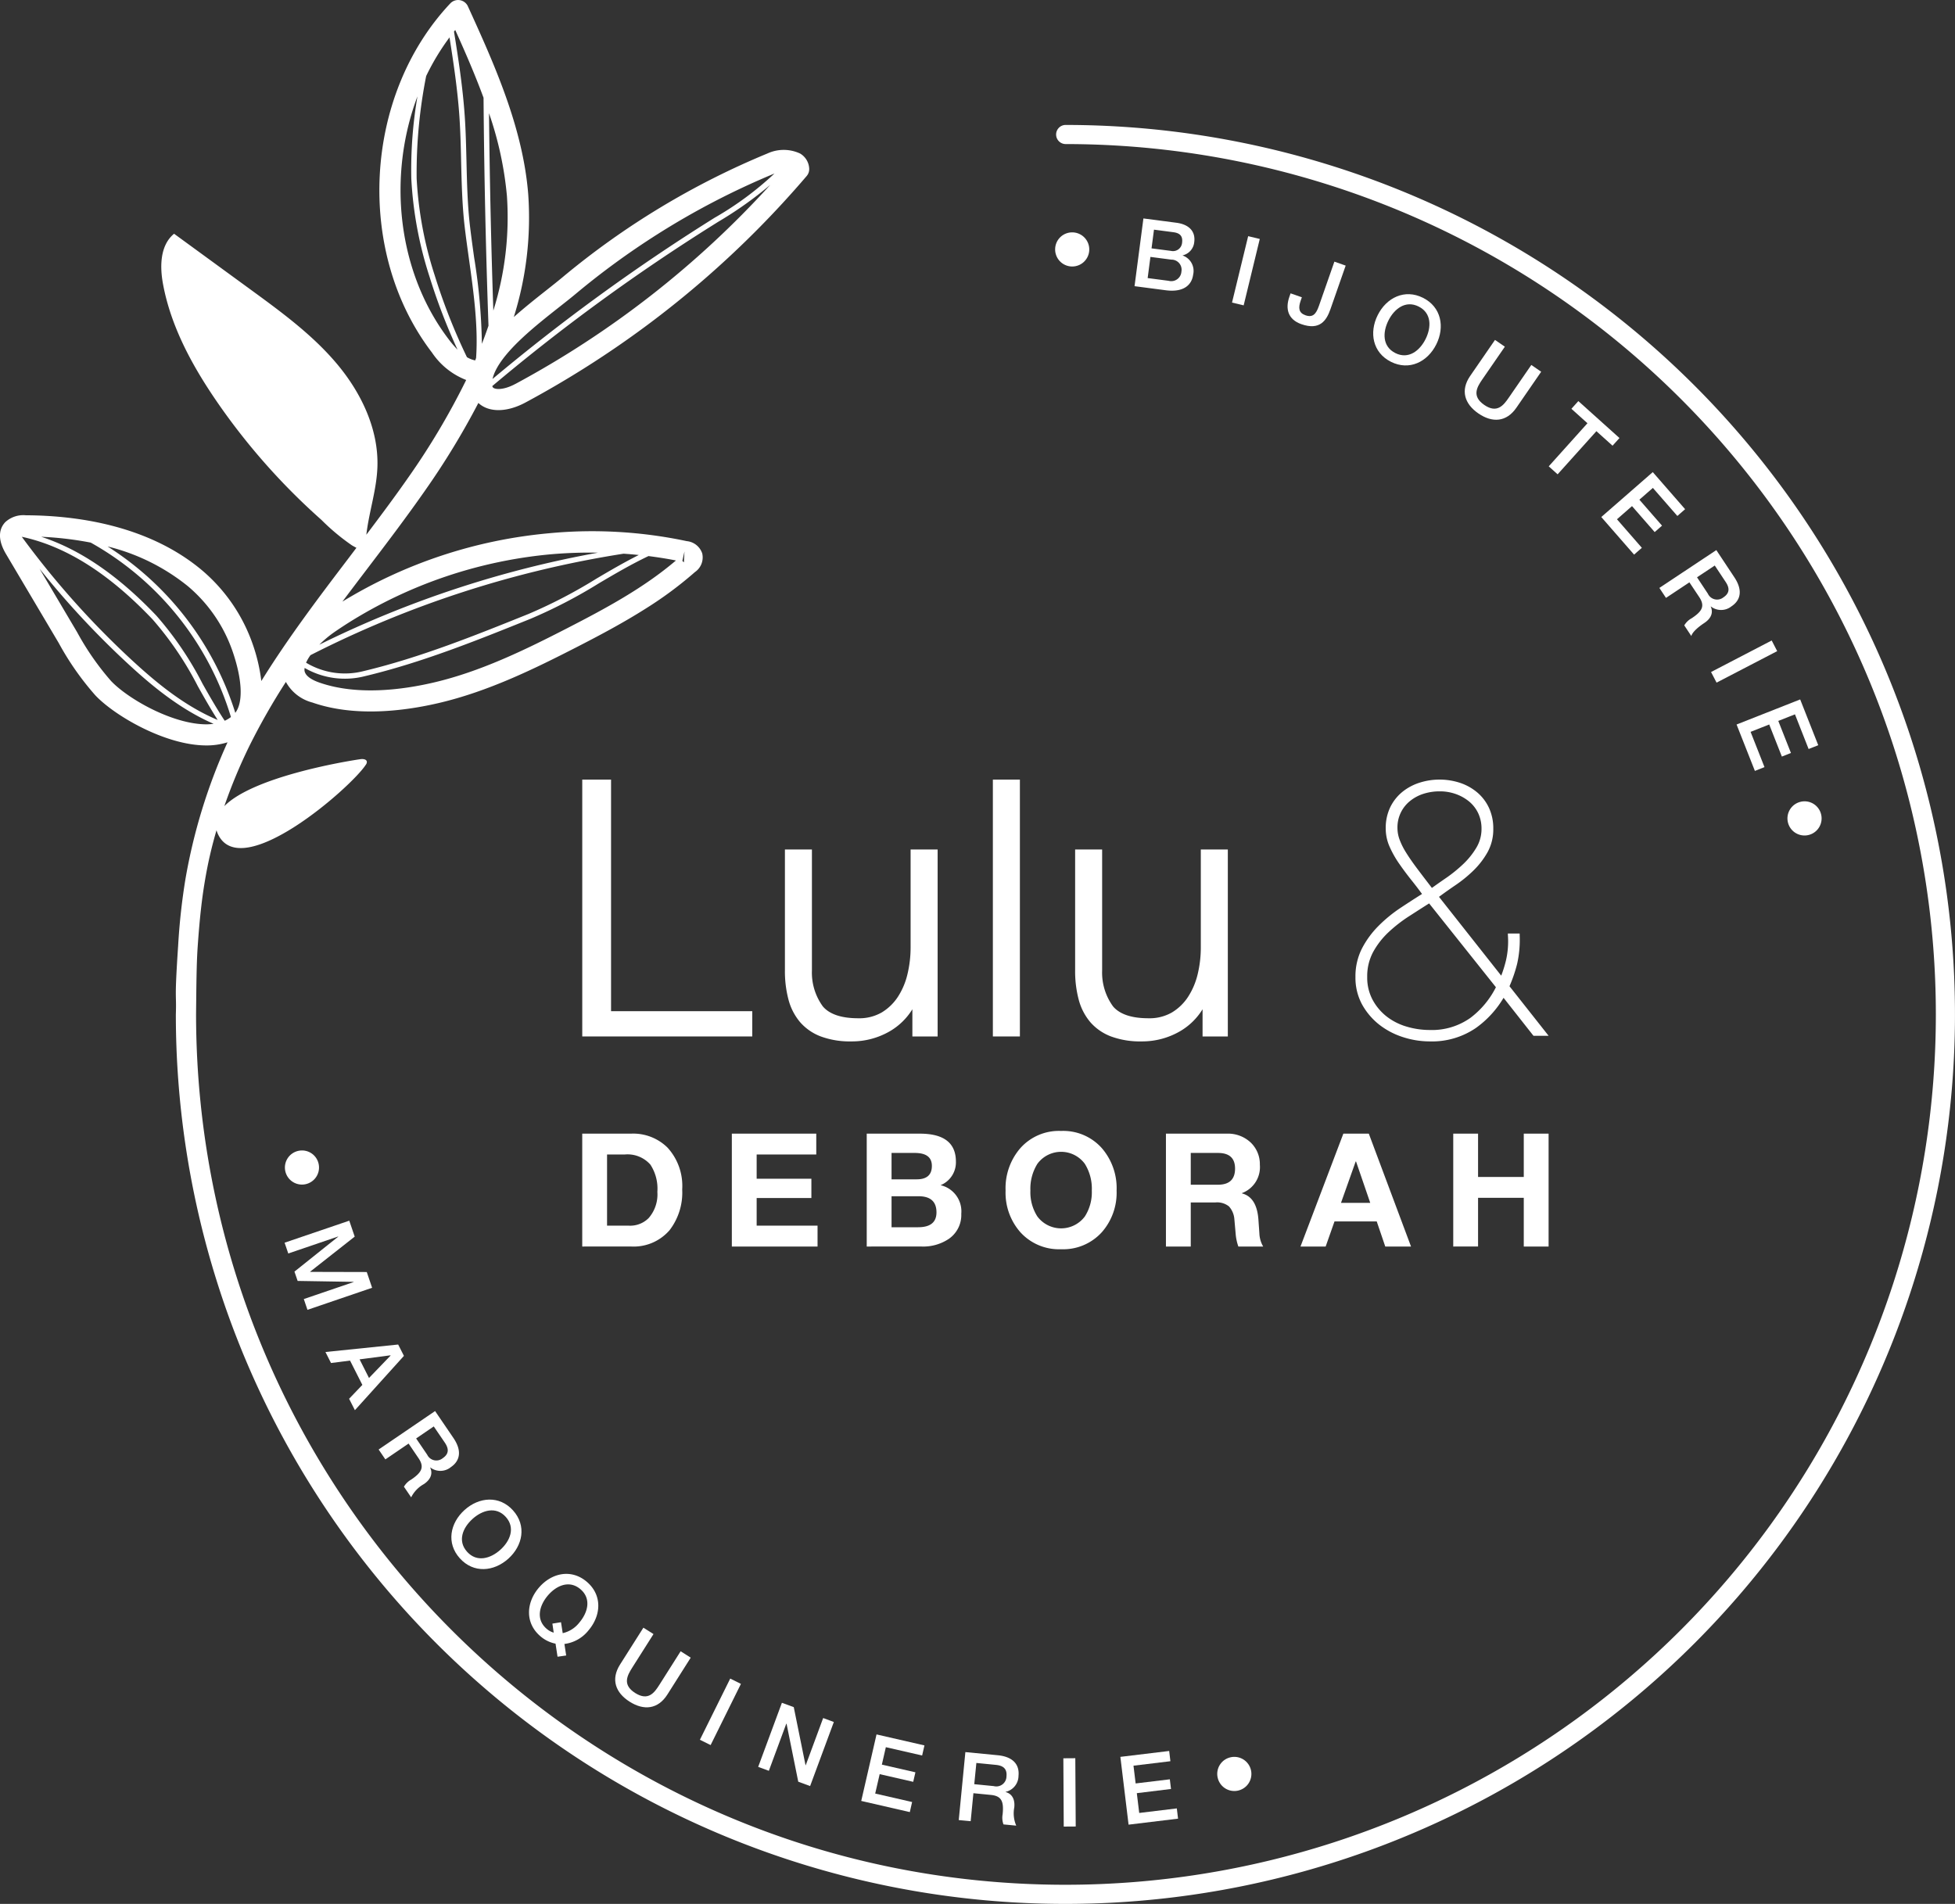 <svg xmlns="http://www.w3.org/2000/svg" width="280.182" height="272.881" viewBox="0 0 280.182 272.881">
  <rect x="0" y="0" width="280.182" height="272.881" fill="#333333" stroke="none"/>
  <g id="Groupe_40" data-name="Groupe 40" transform="translate(-11.963 -14)">
    <g id="Groupe_39" data-name="Groupe 39" transform="translate(37.372 45.309)">
      <g id="Groupe_33" data-name="Groupe 33" transform="translate(0 100.672)">
        <path id="Tracé_8" data-name="Tracé 8" d="M18.321,46.982l-.008.012" transform="translate(-18.313 -46.982)" fill="#fff"/>
      </g>
      <g id="Groupe_34" data-name="Groupe 34" transform="translate(125.81)">
        <path id="Tracé_9" data-name="Tracé 9" d="M52.21,22.323a2.445,2.445,0,1,1-2.457,2.417A2.435,2.435,0,0,1,52.21,22.323Z" transform="translate(-49.753 -20.326)" fill="#fff"/>
        <path id="Tracé_10" data-name="Tracé 10" d="M53.872,21.824l4.718.616c1.741.228,2.781,1.168,2.565,2.785A2.155,2.155,0,0,1,59.5,27.114l0,.024a2.34,2.34,0,0,1,1.5,2.741c-.2,1.525-1.417,2.569-3.934,2.237L52.6,31.532Zm.608,8.547,3.005.392a1.457,1.457,0,0,0,1.833-1.325,1.441,1.441,0,0,0-1.437-1.709l-3.005-.392Zm.556-4.258,2.777.36a1.307,1.307,0,0,0,1.6-1.156c.132-.98-.324-1.4-1.253-1.521l-2.773-.364Z" transform="translate(-41.222 -21.824)" fill="#fff"/>
        <path id="Tracé_11" data-name="Tracé 11" d="M58.4,22.459l1.665.4-2.309,9.516-1.669-.4Z" transform="translate(-30.738 -19.918)" fill="#fff"/>
        <path id="Tracé_12" data-name="Tracé 12" d="M64.216,30.2c-.564,1.6-1.509,3.057-4.162,2.129-1.953-.684-2.309-2.245-1.717-3.926l.172-.492,1.617.564-.168.48c-.364,1.048-.292,1.757.688,2.1,1.048.364,1.517-.18,1.921-1.333l2.221-6.355,1.617.568Z" transform="translate(-24.768 -17.175)" fill="#fff"/>
        <path id="Tracé_13" data-name="Tracé 13" d="M70.18,31.745c-1.253,2.5-3.866,3.8-6.491,2.485s-3.149-4.186-1.9-6.687,3.866-3.8,6.491-2.485S71.432,29.244,70.18,31.745Zm-6.855-3.433c-.84,1.677-.884,3.725.992,4.666s3.489-.32,4.33-2,.888-3.729-.988-4.67S64.166,26.631,63.325,28.312Z" transform="translate(-15.562 -13.682)" fill="#fff"/>
        <path id="Tracé_14" data-name="Tracé 14" d="M68.758,26.175l1.413.972-3.241,4.7c-.744,1.084-1.541,2.385.288,3.645s2.761.056,3.505-1.028l3.241-4.7,1.413.972L71.819,35.9c-1.425,2.065-3.453,2.181-5.442.812s-2.6-3.309-1.176-5.374Z" transform="translate(-5.721 -8.764)" fill="#fff"/>
        <path id="Tracé_15" data-name="Tracé 15" d="M71.67,28.366l5.894,5.294-.992,1.1-2.313-2.081L68.7,38.862l-1.273-1.144,5.55-6.178-2.3-2.069Z" transform="translate(3.312 -2.188)" fill="#fff"/>
        <path id="Tracé_16" data-name="Tracé 16" d="M76.695,30.91l4.634,5.314-1.112.972-3.509-4.022-1.933,1.689,3.245,3.721-1.052.92-3.249-3.721-2.157,1.885,3.569,4.094-1.116.972-4.7-5.386Z" transform="translate(8.955 5.448)" fill="#fff"/>
        <path id="Tracé_17" data-name="Tracé 17" d="M79.553,33.7l2.585,3.9c1.184,1.785.968,3.245-.416,4.162a2.381,2.381,0,0,1-2.953.016l-.02.016c.256.536.368,1.5-.924,2.357-.948.628-1.725,1.341-1.853,1.869l-1.012-1.529a2.734,2.734,0,0,1,1.052-1.016c1.5-.992,1.957-1.741,1.084-3.053l-1.4-2.1-3.357,2.229-.948-1.429ZM76.788,37.6l1.553,2.345a1.453,1.453,0,0,0,2.229.528c1.04-.688.8-1.5.3-2.241l-1.541-2.321Z" transform="translate(15.204 13.835)" fill="#fff"/>
        <path id="Tracé_18" data-name="Tracé 18" d="M81.935,36.941l.788,1.525-8.687,4.514-.792-1.521Z" transform="translate(20.757 23.551)" fill="#fff"/>
        <path id="Tracé_19" data-name="Tracé 19" d="M83.274,39.052l2.589,6.563-1.381.544-1.957-4.97-2.389.944,1.813,4.594-1.3.516-1.813-4.6L76.167,43.7l1.993,5.054-1.377.544-2.625-6.651Z" transform="translate(23.501 29.887)" fill="#fff"/>
        <path id="Tracé_20" data-name="Tracé 20" d="M80.794,44.524a2.447,2.447,0,1,1-2.981-1.741A2.437,2.437,0,0,1,80.794,44.524Z" transform="translate(28.969 40.842)" fill="#fff"/>
      </g>
      <g id="Groupe_35" data-name="Groupe 35" transform="translate(15.378 133.584)">
        <path id="Tracé_21" data-name="Tracé 21" d="M27.009,57.169a2.444,2.444,0,1,1-2.869-1.913A2.433,2.433,0,0,1,27.009,57.169Z" transform="translate(-22.124 -55.207)" fill="#fff"/>
        <path id="Tracé_22" data-name="Tracé 22" d="M31.424,57.722l.78,2.285-6.387,5.026.008.028,8.107.02.768,2.257L25.433,70.5l-.524-1.545,7.151-2.441-.008-.024-8.027-.132-.456-1.337,6.274-5.01-.008-.024-7.151,2.437-.528-1.545Z" transform="translate(-22.156 -47.657)" fill="#fff"/>
        <path id="Tracé_23" data-name="Tracé 23" d="M34.046,62.158l.824,1.625L27.844,71.57l-.832-1.637,1.9-1.989-1.765-3.485-2.725.348-.8-1.577Zm-5.53,2.125,1.349,2.669,3.093-3.213-.02-.036Z" transform="translate(-17.768 -34.342)" fill="#fff"/>
        <path id="Tracé_24" data-name="Tracé 24" d="M33.615,64.541l2.633,3.866c1.2,1.765,1,3.229-.368,4.166a2.374,2.374,0,0,1-2.949.052l-.024.016c.264.532.388,1.493-.892,2.365a4.44,4.44,0,0,0-1.829,1.9l-1.036-1.521a2.732,2.732,0,0,1,1.044-1.024c1.485-1.012,1.933-1.769,1.044-3.069L29.818,69.2l-3.329,2.269-.964-1.417ZM30.9,68.467l1.581,2.325a1.45,1.45,0,0,0,2.233.5c1.032-.7.78-1.509.28-2.249l-1.569-2.3Z" transform="translate(-12.047 -27.189)" fill="#fff"/>
        <path id="Tracé_25" data-name="Tracé 25" d="M36.3,76.178c-2.081,1.873-4.99,2.129-6.955-.052s-1.4-5.046.672-6.919,4.986-2.129,6.951.052S38.373,74.305,36.3,76.178Zm-5.134-5.694c-1.4,1.257-2.185,3.149-.78,4.706s3.369.972,4.766-.284,2.185-3.149.78-4.71S32.559,69.223,31.163,70.484Z" transform="translate(-4.232 -17.67)" fill="#fff"/>
        <path id="Tracé_26" data-name="Tracé 26" d="M36.238,82.069,35,82.245l-.288-1.873a4.705,4.705,0,0,1-2.141-1.036c-2.245-1.889-2.085-4.8-.284-6.943s4.646-2.8,6.891-.9,2.089,4.8.284,6.943a5.243,5.243,0,0,1-3.477,1.981ZM34.261,77.5l1.236-.2.244,1.569a4.208,4.208,0,0,0,2.4-1.541c1.212-1.437,1.733-3.417.128-4.77s-3.469-.5-4.678.936-1.733,3.417-.128,4.77a2.618,2.618,0,0,0,.988.528Z" transform="translate(4.118 -9.683)" fill="#fff"/>
        <path id="Tracé_27" data-name="Tracé 27" d="M38.04,72.3l1.449.916-3.053,4.818c-.7,1.112-1.449,2.441.428,3.629s2.757-.052,3.461-1.164l3.053-4.818,1.445.916-3.349,5.29c-1.345,2.117-3.365,2.313-5.4,1.024s-2.725-3.2-1.385-5.322Z" transform="translate(13.381 -3.9)" fill="#fff"/>
        <path id="Tracé_28" data-name="Tracé 28" d="M41.376,74.123l1.533.76-4.342,8.771-1.537-.76Z" transform="translate(22.49 1.572)" fill="#fff"/>
        <path id="Tracé_29" data-name="Tracé 29" d="M42.515,74.99l1.7.624L45.9,83.934l.028.008,2.5-6.767,1.529.568-3.4,9.184-1.7-.628L43.184,78l-.04-.016-2.5,6.755-1.529-.564Z" transform="translate(28.757 4.175)" fill="#fff"/>
        <path id="Tracé_30" data-name="Tracé 30" d="M45,76.123,51.868,77.7l-.332,1.445-5.2-1.192-.572,2.5,4.81,1.1-.316,1.365-4.806-1.1L44.809,84.6l5.29,1.212-.328,1.445-6.963-1.6Z" transform="translate(39.833 7.575)" fill="#fff"/>
        <path id="Tracé_31" data-name="Tracé 31" d="M47.249,76.756l4.654.452c2.129.212,3.125,1.3,2.961,2.949a2.368,2.368,0,0,1-1.849,2.3v.028c.576.14,1.393.66,1.244,2.2a4.442,4.442,0,0,0,.28,2.613l-1.829-.176a2.771,2.771,0,0,1-.12-1.457c.176-1.789-.116-2.617-1.685-2.769L48.4,82.65l-.392,4.01L46.3,86.5Zm1.273,4.6,2.8.276a1.452,1.452,0,0,0,1.817-1.393c.124-1.244-.66-1.565-1.545-1.653l-2.769-.272Z" transform="translate(50.317 9.475)" fill="#fff"/>
        <path id="Tracé_32" data-name="Tracé 32" d="M50.047,76.987l1.713-.012.06,9.788-1.717.012Z" transform="translate(61.561 10.133)" fill="#fff"/>
        <path id="Tracé_33" data-name="Tracé 33" d="M52.089,77.56l6.995-.844.176,1.469-5.29.64.308,2.545,4.9-.592.168,1.385-4.9.6L54.79,85.6l5.39-.652.176,1.469-7.091.86Z" transform="translate(67.69 9.355)" fill="#fff"/>
        <path id="Tracé_34" data-name="Tracé 34" d="M57.474,76.987a2.446,2.446,0,1,1-1.857,2.905A2.436,2.436,0,0,1,57.474,76.987Z" transform="translate(78.104 9.989)" fill="#fff"/>
      </g>
      <g id="Groupe_38" data-name="Groupe 38" transform="translate(58.035 80.429)">
        <g id="Groupe_36" data-name="Groupe 36" transform="translate(0.002 0.001)">
          <path id="Tracé_35" data-name="Tracé 35" d="M36.943,41.924H32.816V78.738H57.181V75.117H36.943Z" transform="translate(-32.816 -41.924)" fill="#fff"/>
          <path id="Tracé_36" data-name="Tracé 36" d="M58.086,58.485a16.3,16.3,0,0,1-.444,3.79,10.284,10.284,0,0,1-1.369,3.257,7.236,7.236,0,0,1-2.321,2.249,6.42,6.42,0,0,1-3.365.836c-2.413,0-4.122-.572-5.078-1.7a8.226,8.226,0,0,1-1.565-5.142V44.427h-3.87V61.722a15.911,15.911,0,0,0,.516,4.242,8.235,8.235,0,0,0,1.665,3.217,7.388,7.388,0,0,0,2.969,2.045,12.006,12.006,0,0,0,4.35.708,10.827,10.827,0,0,0,5.51-1.441,9.305,9.305,0,0,0,3.257-3.165v3.9H61.96v-26.8H58.086Z" transform="translate(-11.029 -34.41)" fill="#fff"/>
          <rect id="Rectangle_42" data-name="Rectangle 42" width="3.874" height="36.814" transform="translate(58.847)" fill="#fff"/>
          <path id="Tracé_37" data-name="Tracé 37" d="M68.48,44.427V58.485a16.3,16.3,0,0,1-.444,3.79,10.382,10.382,0,0,1-1.373,3.257,7.184,7.184,0,0,1-2.317,2.249,6.42,6.42,0,0,1-3.365.836c-2.413,0-4.122-.572-5.078-1.7a8.226,8.226,0,0,1-1.565-5.142V44.427h-3.87V61.722a15.911,15.911,0,0,0,.516,4.242,8.235,8.235,0,0,0,1.665,3.217,7.388,7.388,0,0,0,2.969,2.045,12.006,12.006,0,0,0,4.35.708,10.827,10.827,0,0,0,5.51-1.441,9.261,9.261,0,0,0,3.253-3.165v3.9h3.621v-26.8Z" transform="translate(20.169 -34.41)" fill="#fff"/>
        </g>
        <g id="Groupe_37" data-name="Groupe 37" transform="translate(0 50.359)">
          <path id="Tracé_38" data-name="Tracé 38" d="M32.816,70.783V54.605H39.8A6.99,6.99,0,0,1,45.033,56.6,8.125,8.125,0,0,1,47.142,62.6a8.838,8.838,0,0,1-1.813,5.846,6.8,6.8,0,0,1-5.53,2.333Zm3.557-13.189v10.2h3.177a3.735,3.735,0,0,0,2.785-1.088,5.16,5.16,0,0,0,1.248-3.762,6.3,6.3,0,0,0-1-3.9,4.363,4.363,0,0,0-3.669-1.453Z" transform="translate(-32.816 -54.217)" fill="#fff"/>
          <path id="Tracé_39" data-name="Tracé 39" d="M38.174,70.783V54.605h12.1v2.989H41.731v3.469h7.843v2.765H41.731v3.966h8.727v2.989Z" transform="translate(-16.734 -54.217)" fill="#fff"/>
          <path id="Tracé_40" data-name="Tracé 40" d="M43.005,70.783V54.605H50.62q5.168,0,5.166,4.01a3.536,3.536,0,0,1-2.2,3.377,3.845,3.845,0,0,1,2.969,4.1,4.151,4.151,0,0,1-1.769,3.581,6.579,6.579,0,0,1-3.942,1.108ZM46.562,57.37v3.782h3.605q2.173,0,2.173-1.925c0-1.24-.812-1.857-2.445-1.857Zm0,6.206v4.442h3.81Q53,68.018,53,65.889q0-2.311-2.561-2.313Z" transform="translate(-2.233 -54.217)" fill="#fff"/>
          <path id="Tracé_41" data-name="Tracé 41" d="M47.978,63.055a8.763,8.763,0,0,1,2.109-6.074,7.39,7.39,0,0,1,5.846-2.473,7.39,7.39,0,0,1,5.846,2.473,8.763,8.763,0,0,1,2.109,6.074,8.555,8.555,0,0,1-2.109,5.958,7.47,7.47,0,0,1-5.846,2.449,7.47,7.47,0,0,1-5.846-2.449A8.555,8.555,0,0,1,47.978,63.055Zm3.557,0a6.415,6.415,0,0,0,1,3.713,4.248,4.248,0,0,0,6.8,0,6.415,6.415,0,0,0,1-3.713,6.724,6.724,0,0,0-1-3.834,4.218,4.218,0,0,0-6.8,0A6.724,6.724,0,0,0,51.535,63.055Z" transform="translate(12.694 -54.508)" fill="#fff"/>
          <path id="Tracé_42" data-name="Tracé 42" d="M53.721,70.783V54.605h8.723a4.74,4.74,0,0,1,3.469,1.313,4.287,4.287,0,0,1,1.268,3.149,3.977,3.977,0,0,1-2.561,4.058v.044q2.131.546,2.357,3.786l.136,1.949a4.046,4.046,0,0,0,.544,1.881H64.1a7.218,7.218,0,0,1-.388-1.833l-.18-2.041a3.1,3.1,0,0,0-.78-1.881,2.717,2.717,0,0,0-1.917-.568H57.278v6.322ZM57.278,57.37v4.554h3.9q2.449,0,2.449-2.313c0-1.5-.816-2.241-2.449-2.241Z" transform="translate(29.932 -54.217)" fill="#fff"/>
          <path id="Tracé_43" data-name="Tracé 43" d="M58.54,70.783l6.142-16.178h3.649l6.05,16.178H70.689l-1.224-3.6h-6.05l-1.268,3.6Zm7.911-12.193-2.109,5.938h4.194L66.5,58.591Z" transform="translate(44.397 -54.217)" fill="#fff"/>
          <path id="Tracé_44" data-name="Tracé 44" d="M64.011,70.783V54.605h3.557v6.206h6.551V54.605h3.557V70.783H74.119V63.8H67.568v6.979Z" transform="translate(60.818 -54.217)" fill="#fff"/>
        </g>
        <path id="Tracé_45" data-name="Tracé 45" d="M82.585,71.538a20.5,20.5,0,0,0,1.1-3.225,15.583,15.583,0,0,0,.364-4l-.008-.328H82.349l.016.352a12.065,12.065,0,0,1-.292,3.537,17.5,17.5,0,0,1-.672,2.153l-8.92-11.3c.724-.536,1.509-1.092,2.333-1.653a18.8,18.8,0,0,0,2.621-2.133,11.624,11.624,0,0,0,2-2.6,6.76,6.76,0,0,0,.828-3.369,6.982,6.982,0,0,0-.616-2.993,6.453,6.453,0,0,0-1.677-2.209,7.5,7.5,0,0,0-2.457-1.377,9.463,9.463,0,0,0-5.734-.052,7.6,7.6,0,0,0-2.453,1.269,6.527,6.527,0,0,0-1.785,2.181,6.836,6.836,0,0,0-.692,3.181,6.414,6.414,0,0,0,.584,2.637,14.719,14.719,0,0,0,1.421,2.477c.552.792,1.144,1.581,1.753,2.341.52.648,1,1.285,1.445,1.889q-1.477.93-3.033,1.961a20.261,20.261,0,0,0-3.181,2.593,13.146,13.146,0,0,0-2.385,3.237,8.807,8.807,0,0,0-.944,4.118,8.037,8.037,0,0,0,.948,3.926,9.615,9.615,0,0,0,2.437,2.877,10.884,10.884,0,0,0,3.409,1.8,12.454,12.454,0,0,0,3.838.62,11.135,11.135,0,0,0,6.635-1.929A14.212,14.212,0,0,0,81.736,73.2l4.286,5.442h2.169ZM71.068,59.669,80.64,71.682A12.586,12.586,0,0,1,77,76.064a9.535,9.535,0,0,1-5.858,1.749,11.629,11.629,0,0,1-3.309-.488,8.612,8.612,0,0,1-2.865-1.457,7.636,7.636,0,0,1-2.009-2.4,6.727,6.727,0,0,1-.764-3.245,7.345,7.345,0,0,1,.84-3.573,11.4,11.4,0,0,1,2.181-2.821,20.663,20.663,0,0,1,2.957-2.309C69.171,60.878,70.136,60.257,71.068,59.669Zm-4.538-10.8A4.822,4.822,0,0,1,68.3,45.019a5.869,5.869,0,0,1,1.933-1.052,7.627,7.627,0,0,1,2.369-.36,6.764,6.764,0,0,1,2.285.384,6.332,6.332,0,0,1,1.917,1.076,4.889,4.889,0,0,1,1.3,1.681,5.139,5.139,0,0,1,.472,2.225,5.2,5.2,0,0,1-.736,2.705,11,11,0,0,1-1.861,2.329,20.462,20.462,0,0,1-2.4,1.961c-.772.528-1.477,1.024-2.113,1.481-.824-1.072-1.541-2.009-2.149-2.821-.648-.864-1.184-1.645-1.6-2.321a9.978,9.978,0,0,1-.9-1.829h0A4.813,4.813,0,0,1,66.53,48.873Z" transform="translate(50.304 -41.923)" fill="#fff"/>
      </g>
    </g>
    <path id="Tracé_46" data-name="Tracé 46" d="M40.286,149.806c.312-4.622.676-7.2.844-8.315.336-2.209.664-3.77.892-4.77.336-1.477.68-2.737.972-3.725a3.427,3.427,0,0,0,.22.588c3.353,7.023,19.092-6.755,21.168-9.964a.681.681,0,0,0,.156-.448c-.052-.364-.56-.412-.924-.36-2.625.38-15.438,2.593-19.5,6.731a76.764,76.764,0,0,1,3.6-8.643,94.452,94.452,0,0,1,5.222-9.16,6.064,6.064,0,0,0,3.789,2.949c6.114,2.133,13.233,1.216,18.127.072,7.059-1.653,13.641-4.87,19.78-8.019,3.313-1.7,6.719-3.509,9.972-5.578a54.273,54.273,0,0,0,6.959-5.174,2.545,2.545,0,0,0,1.04-2.669,2.6,2.6,0,0,0-2.217-1.761,65.322,65.322,0,0,0-19.708-1.132,68.661,68.661,0,0,0-29.644,9.8q1.687-2.245,3.373-4.458c2.857-3.758,5.814-7.643,8.559-11.585a110.442,110.442,0,0,0,7.555-12.429h0c1.5,1.393,4.1,1.365,6.771-.076q4.574-2.461,8.92-5.226a140.016,140.016,0,0,0,31.364-27.231,1.52,1.52,0,0,0,.356-1.088,2.646,2.646,0,0,0-1.3-2.129,5.558,5.558,0,0,0-4.666-.016A113.55,113.55,0,0,0,92.594,53.728c-.692.58-1.493,1.212-2.345,1.885-1.485,1.172-3.113,2.465-4.65,3.83a47.6,47.6,0,0,0,2.065-17.627C86.892,32.18,82.706,23,79.013,14.889a1.54,1.54,0,0,0-2.517-.4c-12.449,13.221-13.625,35.67-2.621,50.048a10.437,10.437,0,0,0,4.9,3.926A104.353,104.353,0,0,1,70.446,82.48c-1.921,2.753-3.95,5.47-5.982,8.163l.028-.224c.4-3.2,1.457-6.29,1.561-9.528.172-5.394-2.325-10.6-5.806-14.742s-7.919-7.395-12.309-10.6q-5.51-4.022-11.028-8.047c-2.017,1.657-2.057,4.69-1.581,7.235,1.132,6.074,4.162,11.649,7.667,16.759a93.508,93.508,0,0,0,15.03,17.015A30.916,30.916,0,0,0,62.4,92.163c.248.144.46.26.644.352-.36.476-.728.968-1.088,1.441-4.314,5.67-8.715,11.485-12.541,17.655a24.948,24.948,0,0,0-1.256-5.342A24.358,24.358,0,0,0,40.87,95.7c-7.7-6.435-17.967-7.819-25.222-7.847a3.818,3.818,0,0,0-2.929.984c-.728.772-1.3,2.193.1,4.562l7.563,12.765a40.624,40.624,0,0,0,5.254,7.507c2.777,2.933,10.044,7.175,15.914,7.171a9.994,9.994,0,0,0,3.021-.448,80.5,80.5,0,0,0-6.042,19.668,91.571,91.571,0,0,0-1.036,9.484c-.552,8.279-.22,6.567-.328,9.848A127.488,127.488,0,1,0,164.655,31.908a1.371,1.371,0,0,0,0,2.741,124.745,124.745,0,1,1,0,249.491c-68.783,0-124.593-56.058-124.593-124.841C40.106,155.448,40.118,152.3,40.286,149.806Zm1.272-31.989c-4.826,0-11.22-3.617-13.681-6.214a38.4,38.4,0,0,1-4.846-6.967l-5.4-9.124A123.774,123.774,0,0,0,30.266,109.1c3.389,3.137,7.471,6.543,12.309,8.643A8.152,8.152,0,0,1,41.558,117.818ZM30.79,108.55A123.342,123.342,0,0,1,15.084,90.935c6.331,1.365,12.473,5.246,18.747,11.841a47.3,47.3,0,0,1,6.479,9.568c.9,1.609,1.837,3.257,2.849,4.846C38.3,115.149,34.2,111.7,30.79,108.55Zm13.377,8.755c-1.14-1.725-2.185-3.549-3.189-5.33a47.806,47.806,0,0,0-6.591-9.72c-5.518-5.8-10.956-9.508-16.519-11.32a48.524,48.524,0,0,1,7.1.836,42.862,42.862,0,0,1,20.092,25A4.212,4.212,0,0,1,44.167,117.305Zm1.517-1.136a43.751,43.751,0,0,0-18.3-23.845,29.478,29.478,0,0,1,11.5,5.69,21.305,21.305,0,0,1,6.375,9.236C46.7,111.387,46.836,114.672,45.684,116.169ZM110.057,93.04l-.076,1.549a.649.649,0,0,1-.22-.216Zm-1.22,1.293c-4.638,3.946-10.036,6.855-15.618,9.724-5.962,3.065-12.349,6.186-19.068,7.759-4.494,1.052-10.988,1.909-16.4.02-.92-.32-2.037-.876-2.149-1.721a1.565,1.565,0,0,1,.02-.38,11.538,11.538,0,0,0,8.647,1.176c8.179-1.953,16.078-5.138,23.717-8.215a71.657,71.657,0,0,0,9.852-5.118c2.229-1.313,4.518-2.661,7.063-3.878C106.22,93.872,107.536,94.072,108.837,94.332Zm-5.33-.784c-2.149,1.084-4.13,2.241-6.058,3.381A71.616,71.616,0,0,1,87.7,102c-7.611,3.065-15.482,6.238-23.609,8.183a10.783,10.783,0,0,1-8.263-1.2,5.874,5.874,0,0,1,.632-1.08A149.608,149.608,0,0,1,101.334,93.36C102.062,93.412,102.786,93.472,103.507,93.548Zm-41.753,9.808a65.714,65.714,0,0,1,29.2-9.916,65.023,65.023,0,0,1,6.707-.228A150.625,150.625,0,0,0,57.729,106.4a15.756,15.756,0,0,1,2.233-1.857Q60.85,103.934,61.754,103.356Zm22.857-61.3a44.682,44.682,0,0,1-1.945,16.463c-.32-9.4-.524-18.871-.62-28.291A50.006,50.006,0,0,1,84.611,42.06ZM76.32,62.7c-7.443-9.724-8.84-23.445-4.53-34.886a62.211,62.211,0,0,0-.88,11.793,54.681,54.681,0,0,0,2.613,14.058,84.671,84.671,0,0,0,4.01,10.448A14.4,14.4,0,0,1,76.32,62.7Zm3.874,2.625c-.048.112-.084.22-.132.332a3.763,3.763,0,0,1-1.18-.464,84.942,84.942,0,0,1-4.626-11.749,54.092,54.092,0,0,1-2.581-13.865A71.494,71.494,0,0,1,73.039,24.9a33.743,33.743,0,0,1,3.345-5.538c.592,3.733,1.16,7.559,1.421,11.36.144,2.141.2,4.326.244,6.439.076,3.077.148,6.262.516,9.384.168,1.445.38,2.941.592,4.466C79.829,55.805,80.514,60.735,80.193,65.329Zm.832-2.049A85.02,85.02,0,0,0,79.913,50.9c-.212-1.517-.42-3.005-.588-4.45-.364-3.081-.436-6.25-.508-9.312-.052-2.121-.1-4.314-.248-6.467-.276-4.082-.9-8.167-1.541-12.145.06-.076.116-.152.176-.228,1.441,3.185,2.845,6.423,4.058,9.712.084,10.868.324,21.833.708,32.677C81.678,61.543,81.366,62.408,81.026,63.28Zm4.806,5.746c-1.649.888-2.869.84-3.209.524a.528.528,0,0,1-.108-.212A280.41,280.41,0,0,1,114.239,46.2l.612-.384a54.732,54.732,0,0,0,7.5-5.314A137.2,137.2,0,0,1,85.832,69.026Zm28.611-23.853-.612.384A282.74,282.74,0,0,0,82.55,68.318a5.556,5.556,0,0,1,.384-1.092c1.481-3.141,5.774-6.531,9.224-9.252.876-.688,1.7-1.337,2.409-1.933a110.814,110.814,0,0,1,11.493-8.387,109.7,109.7,0,0,1,16.9-8.787A45.979,45.979,0,0,1,114.443,45.173Z" transform="translate(0 0)" fill="#fff"/>
  </g>
</svg>
